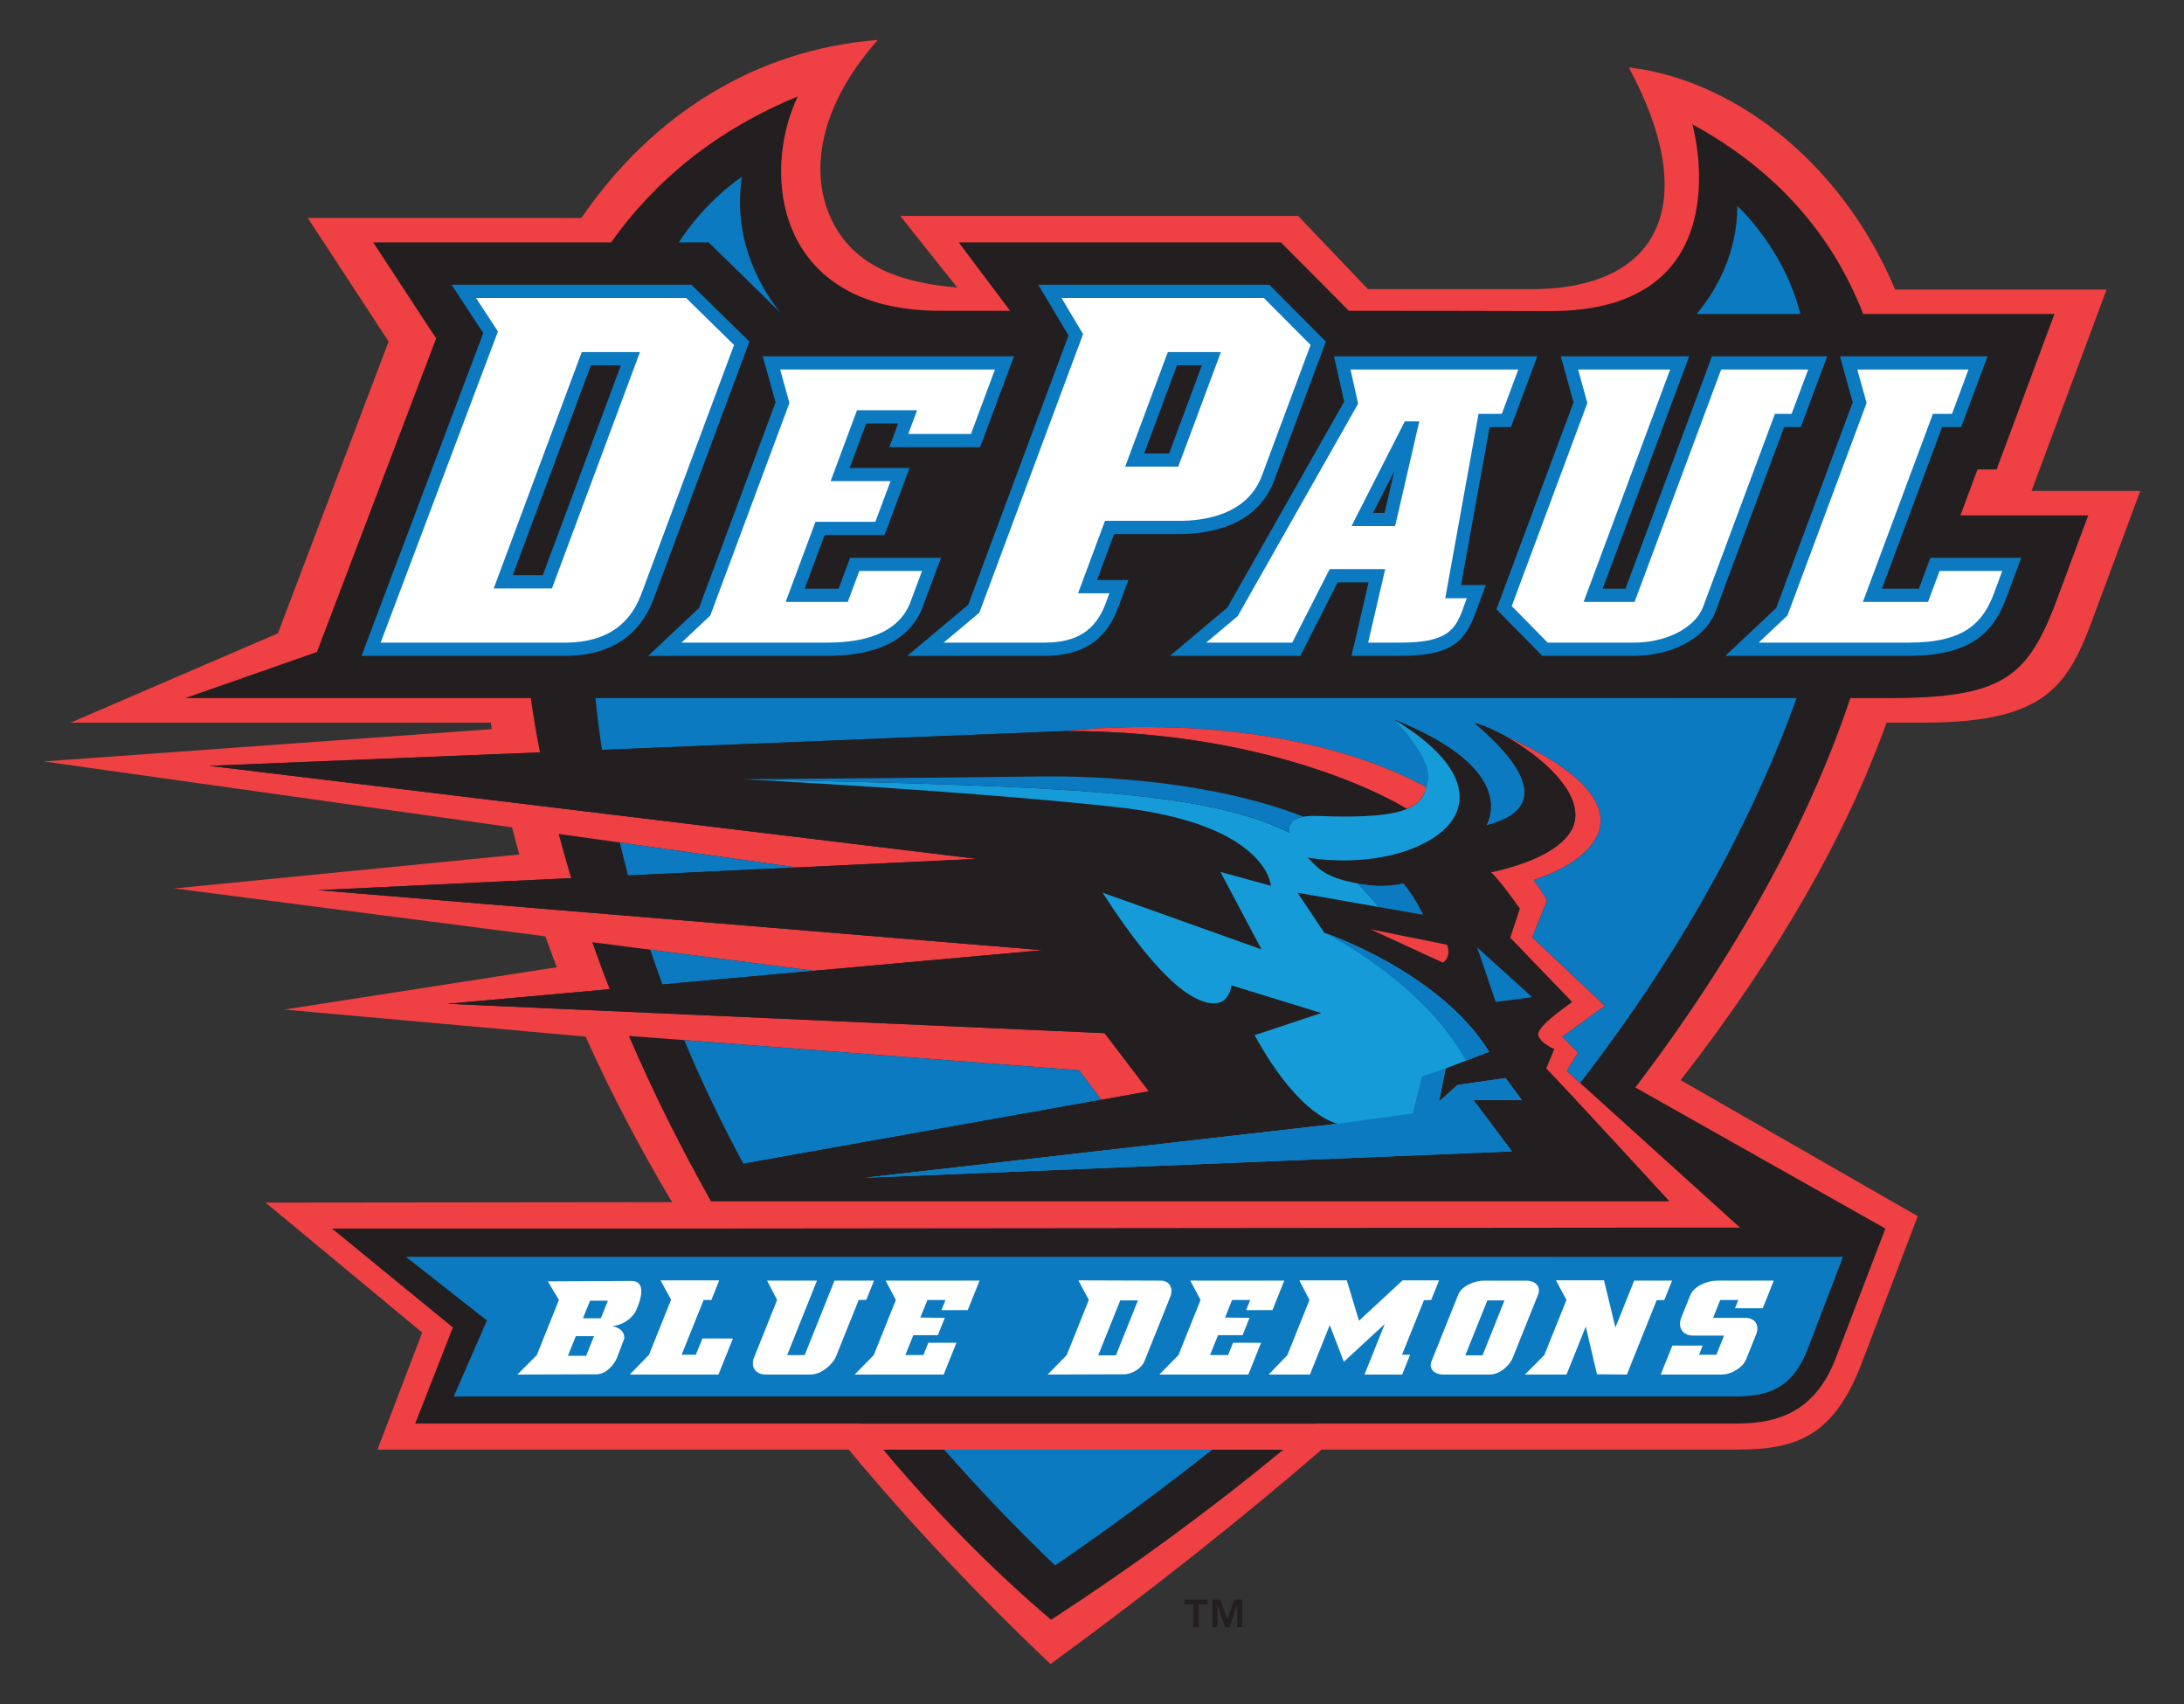 <?xml version="1.0" encoding="utf-8"?>
<!-- Generator: Adobe Illustrator 14.0.0, SVG Export Plug-In . SVG Version: 6.00 Build 43363)  -->
<!DOCTYPE svg PUBLIC "-//W3C//DTD SVG 1.1//EN" "http://www.w3.org/Graphics/SVG/1.1/DTD/svg11.dtd">
<svg version="1.1" id="Layer_1" xmlns="http://www.w3.org/2000/svg" xmlns:xlink="http://www.w3.org/1999/xlink" x="0px" y="0px"
	 width="250px" height="195px" viewBox="0 0 250 195" enable-background="new 0 0 250 195" xml:space="preserve">
<rect x="0" y="0" width="250" height="195" fill="#333333" stroke="none"/>
<g>
	<path fill="#EF4043" d="M232.551,56.181c0.167-0.447,8.587-23.05,8.587-23.05h-24.204c-6.432-15.238-19.123-24.123-30.49-25.416
		c8.257,15.309,3.841,25.467-11.4,25.375h-18.457l-7.99-8.38h-45.547l6.523,8.192c-6.113-0.508-11.52-2.212-14.204-7.39
		c-2.544-4.906-2.3-12.514,5.104-20.94c-13.8,1.067-25.738,8.415-33.923,20.371H35.227c0,0,8.026,12.247,9.259,14.136l-12.67,33.39
		L8.075,82.7l48.101-0.003c0.04,0.25,0.074,0.492,0.114,0.741L5,87.138l53.611,7.541c0.264,1.031,0.541,2.062,0.83,3.104
		l-39.503,3.885l42.489,5.486c0.414,1.176,0.852,2.352,1.304,3.53L32.53,115.53l34.503,3.1c2.778,6.195,6.064,12.518,9.905,18.941
		l-46.536,0.051l17.925,14.873l-5.121,13.393h53.944c6.765,8.131,14.44,16.334,23.103,24.541
		c11.5-8.398,21.812-16.584,31.035-24.541h47.482c7.125,0,11.328-1.624,14.568-10.499l6.185-16.215l-27.145-15.567
		c11.585-14.858,19.134-28.551,23.579-40.914h3.964c14.901,0.062,16.984-4.524,20.139-13.249L245,56.181H232.551"/>
	<path fill="#231F20" d="M101.11,165.898c5.959,7.107,12.393,13.669,19.204,19.463c9.464-6.142,18.343-12.67,26.582-19.463H101.11"
		/>
	<path fill="#231F20" d="M224.405,58.984c0.97-2.601,1.375-3.693,1.961-5.265h2.185l6.619-17.79h-21.896
		c-3.483-8.995-9.903-16.442-19.55-21.703c0,0,6.131,21.452-16.366,21.374c-5.798-0.021-14.092-0.029-22.953-0.036l-7.783-7.823
		h-36.876l5.879,7.823c-4.926,0-8,0.004-8,0.004c-18.86-0.007-20.519-15.727-16.303-24.534c-9.272,3.82-16.309,9.56-21.371,16.707
		H42.724l7.2,10.986L36.279,74.612L21.202,79.89H60.76c0.29,2.054,0.646,4.126,1.045,6.213l-37.847,1.534l87.907,10.648
		l-20.649,0.98L63.95,95.431c0.445,1.682,0.922,3.368,1.432,5.06l-28.948,1.374l82.901,6.869l-26.172,2.361l-25.373-3.27
		c0.633,1.79,1.295,3.588,2,5.375l-18.553,1.671l75.204,3.356l5.067,6.655l-5.456,0.977l-2.537-3.379l-51.53-3.935
		c2.74,6.384,5.892,12.717,9.404,18.901h109.667c0,0-11.248-12.246-14.076-15.176l0.926-2.214c0,0-1.454-0.557-1.815-1.512
		c-0.365-0.948,2.777-3.089,3.848-3.878l-7.081-7.36l1.103-3.323c0,0-2.246-3.22-3.316-4.174c0,0,9.758-1.765,9.683-6.59
		c-0.055-3.519-4.721-7.183-8.279-9.115c17.85,7.907,10.634,14.331,3.526,16.587c0.531,0.753,1.042,1.534,1.52,2.352l-1.704,4.202
		l8.322,7.863l-4.872,3.53l1.806,1.83l-1.306,2.076l19.827,17.933l-115.95,0.108c0,0.007,0,0.007,0,0.007H38.006l13.833,11.317
		l-4.312,10.999h51.13c0.003,0.004,0.011,0.015,0.014,0.021h51.775c0.008-0.007,0.015-0.018,0.022-0.021h48.534
		c4.663-0.043,8.742-1.443,11.079-7.335l5.736-14.981l-28.617-16.142c11.477-15.097,19.843-30.306,24.609-44.563
		c1.469,0,2.955,0,4.435,0c12.84,0.011,15.69-2.366,18.88-10.388l3.914-10.518H224.405"/>
	<path fill="#0B7AC0" d="M122.037,83.658c0,0,24.077-3.074,41.721,6.691c1.335-3.32-4.138-7.979-4.138-7.979
		c14.691,5.859,10.481,12.102,10.481,12.102c2.04-0.575,9.506-2.503-1.28-11.704c0.724,0.137,1.902,0.615,3.23,1.338
		c17.842,7.907,10.633,14.327,3.526,16.584c0.531,0.756,1.041,1.54,1.519,2.354l-1.707,4.199l8.319,7.863l-4.869,3.533l1.809,1.83
		l-1.306,2.076l1.537,1.389c12.978-16.804,20.465-32.031,24.776-44.046c-9.831-0.004-17.828,0.003-17.828,0.003H68.162
		c0.186,1.855,0.434,3.837,0.745,5.921L122.037,83.658"/>
	<path fill="#0B7AC0" d="M70.954,96.415c0.29,1.233,0.604,2.488,0.94,3.765l19.323-0.911L70.954,96.415"/>
	<path fill="#0B7AC0" d="M74.441,108.68c0.432,1.31,0.895,2.633,1.385,3.975l17.335-1.563L74.441,108.68"/>
	<path fill="#0B7AC0" d="M123.518,122.481l-45.189-3.45c1.908,4.564,4.141,9.292,6.767,14.142l40.954-7.313L123.518,122.481"/>
	<path fill="#0B7AC0" d="M78.842,27.743h2.29l8.241,8.075c-1.64-1.993-5.667-7.802-4.441-15.589c0,0-4.078,2.629-7.229,7.514H78.842
		"/>
	<path fill="#0B7AC0" d="M201.471,35.93h4.612c-1.867-7.525-7.209-12.359-7.209-12.359c-0.028,5.608-2.528,9.793-4.662,12.359
		H201.471"/>
	<path fill="#0B7AC0" d="M210.966,143.829c-0.435,1.135-4.076,10.644-4.076,10.644c-1.747,4.395-4.42,5.299-8.164,5.335H51.946
		c0.721-1.66,3.789-8.698,3.789-8.698s-6.856-5.386-9.267-7.28H210.966"/>
	<path fill="#0B7AC0" d="M108.092,165.898c3.855,4.402,8.065,8.825,12.685,13.245c6.442-4.416,12.425-8.843,17.981-13.245H108.092"
		/>
	<path fill="#EF4043" d="M163.291,90.093c-17.6-9.455-41.256-6.435-41.256-6.435c24.824,0,38.688,8.713,39.01,8.916
		C162.492,91.98,162.998,91.12,163.291,90.093"/>
	<path fill="#231F20" d="M176.981,122.272l0.926-2.222c0,0-1.454-0.549-1.815-1.501c-0.362-0.951,2.777-3.088,3.848-3.881
		l-7.081-7.36l1.103-3.323c0,0-2.246-3.22-3.316-4.174c0,0,9.758-1.765,9.683-6.594c-0.069-4.829-8.84-9.943-11.506-10.449
		c10.786,9.205,3.316,11.125,1.277,11.701c0,0,4.21-6.239-10.479-12.099c9.437,5.667,9.216,11.234,3.259,14.193
		c-5.957,2.966-13.22,1.577-13.22,1.577c-1.775-1.439-4.167-4.977,1.229-4.763c5.479,0.217,8.464-0.109,10.156-0.799
		c-0.321-0.21-14.186-8.919-39.01-8.919l-98.077,3.979l87.907,10.648l-75.43,3.581l82.901,6.872l-68.097,6.131l75.204,3.364
		l5.071,6.651l-51.919,9.27l1.792,3.295h109.67C191.058,137.448,179.813,125.198,176.981,122.272"/>
	<path fill="#159CD8" d="M174.211,125.903l-1.866-2.532l-5.505,0.789l-2.12,1.898l0.764-3.794l4.977-1.902
		c-5.668-9.187-18.865-13.614-18.865-13.614l-3.071-4.593l9.332,1.646c-0.008-0.011-0.015-0.019-0.022-0.025
		c-0.817-0.962-1.612-1.852-2.423-2.681c0.007,0,0.015,0,0.015,0c-4.312-0.748-4.768-2.151-5.766-2.958c0,0,7.263,1.393,13.22-1.573
		c5.957-2.959,6.178-8.521-3.259-14.193c0,0,4.413,4.413,3.841,7.024c-0.571,2.619-1.385,4.427-12.572,3.982
		c-2.64-0.105-3.414,0.69-3.31,1.692v0.004c0.008,0.076,0.022,0.148,0.036,0.224c-9.559-4.716-24.925-5.31-62.57-6.124
		c0,0,25.074,1.266,42.582,3.165c17.504,1.899,17.848,9.027,17.848,9.027l-5.772-1.584l4.698,8.865l-18.198-6.492
		c7.358,11.4,11.059,12.666,12.798,12.666c1.74,0,1.964-2.058,1.964-2.058l10.279,3.164l-7.631,2.536
		c5.208,9.501,9.512,10.131,9.512,10.131l-54.134,6.185l74.077-3.017l-4.397-5.859H174.211"/>
	<polygon fill="#0B7AC0" points="169.089,108.412 175.383,114.112 171.209,114.662 	"/>
	<path fill="#EF4043" d="M156.879,106.344l8.745,1.765c0,0,0.618,1.31-0.463,2.047L156.879,106.344"/>
	<polygon fill="#0B7AC0" points="162.777,123.194 161.718,127.415 153.124,128.598 98.994,134.779 173.067,131.763 168.67,125.903 
		174.211,125.903 172.345,123.371 166.84,124.16 164.72,126.063 165.479,122.261 	"/>
	<path fill="#0B7AC0" d="M167.794,121.379l2.666-1.017c-5.671-9.184-18.862-13.617-18.862-13.617S162.817,112.293,167.794,121.379"
		/>
	<path fill="#0B7AC0" d="M156.604,101.272c-0.431-0.051-0.817-0.116-1.189-0.178c0.807,0.829,1.602,1.719,2.412,2.681
		c0.015,0.007,0.019,0.015,0.029,0.029l5.042,0.882c-0.59-1.298-1.35-2.495-2.25-3.595
		C159.396,101.363,158.047,101.461,156.604,101.272"/>
	<path fill="#0B7AC0" d="M149.207,93.463c-10.225-3.997-23.11-4.706-30.136-4.608c-11.238,0.159-34.026,0.318-34.026,0.318
		c37.648,0.814,53.014,1.407,62.57,6.12C147.432,94.451,147.782,93.717,149.207,93.463"/>
	<path fill="#0B7AC0" d="M158.495,58.691h-1.32c0.42-0.833,1.208-2.378,2.42-4.756C159.049,56.306,158.607,58.228,158.495,58.691
		 M174.887,40.776h-22.182c0,0,1.045,4.684,1.157,5.185c-0.282,0.494-13.228,23.327-13.361,23.559
		c-0.198,0.166-6.568,5.53-6.568,5.53h14.916c0,0,3.899-7.66,4.279-8.413h3.53c-0.337,1.458-1.671,7.234-1.671,7.234
		c-0.019,0.007-0.076,0.257-0.076,0.257l-0.203,0.922h5.502c5.979,0.025,7.559-1.613,8.836-5.31
		c-0.008,0.018,0.658-1.769,0.658-1.769l0.384-1.023h-2.844c0.282-1.563,3.067-16.961,3.271-18.075h2.444l3.013-8.097H174.887z"/>
	<path fill="#0B7AC0" d="M137.582,41.809c-0.604,1.619-3.454,9.263-3.758,10.082h-2.85c0.604-1.619,3.45-9.263,3.754-10.082H137.582
		 M144.986,32.588h-26.134c0,0,3.13,5.255,3.456,5.8c-0.248,0.664-11.345,30.459-11.482,30.825c-0.291,0.242-6.97,5.837-6.97,5.837
		h15.777c4.233-0.021,6.863-1.703,8.275-5.295c0.004-0.015,1.257-3.375,1.257-3.375h-3.586c0.499-1.346,1.696-4.557,1.955-5.27
		h7.389c3.267,0.015,9.035-0.781,10.984-6.268c-0.003,0.011,5.697-15.295,5.697-15.295l0.17-0.456l-6.475-6.503H144.986z"/>
	<path fill="#0B7AC0" d="M71.073,41.809c-0.682,1.841-8.604,23.106-8.941,24.014h-3.441c0.689-1.841,8.612-23.106,8.948-24.014
		H71.073 M78.842,32.588h-27.15c0,0,3.259,4.977,3.626,5.532c-0.268,0.704-13.931,36.93-13.931,36.93h22.644
		c5.417,0.163,9.042-2,10.753-6.423c0.004-0.011,10.999-29.539,10.999-29.539l-6.63-6.5H78.842z"/>
	<path fill="#FFFFFF" d="M72.164,40.295H66.59L56.516,67.339h6.666l10.071-27.043H72.164 M78.537,34.1
		c0.385,0.378,4.89,4.792,5.487,5.378c-0.331,0.892-10.652,28.609-10.652,28.609c-1.476,3.809-4.52,5.595-9.315,5.451H43.574
		C44.301,71.603,57,37.934,57,37.934s-1.647-2.519-2.51-3.834H78.537z"/>
	<path fill="#FFFFFF" d="M138.668,40.295h-4.992l-4.879,13.107h6.076l4.883-13.107H138.668 M144.672,34.1
		c0.387,0.389,4.767,4.785,5.349,5.375c-0.317,0.854-5.533,14.851-5.533,14.851c-1.643,4.615-6.691,5.288-9.56,5.277h-8.44
		l-3.085,8.293h3.585c-0.241,0.647-0.488,1.324-0.488,1.324c-1.167,2.966-3.29,4.304-6.867,4.318h-11.616
		c1.615-1.353,4.089-3.421,4.089-3.421l11.871-31.879c0,0-1.654-2.781-2.463-4.138H144.672z"/>
	<path fill="#0B7AC0" d="M208.064,40.776H195.97c0,0-9.556,25.64-9.906,26.591h-2.608c0.706-1.884,9.903-26.591,9.903-26.591
		h-14.699c0,0,1.342,4.845,1.462,5.266c-0.167,0.452-8.825,23.684-8.825,23.684l5.236,5.324h10.461
		c3.656,0.037,8.178-1.587,9.447-5.259c-0.008,0.015,6.601-17.73,7.787-20.918h1.909l3.021-8.097H208.064"/>
	<path fill="#FFFFFF" d="M206.979,42.288c-0.499,1.33-1.628,4.371-1.896,5.075h-1.909l-8.16,21.918
		c-0.987,2.846-4.774,4.293-8.015,4.257h-9.838c-0.369-0.38-3.56-3.624-4.112-4.181c0.325-0.868,8.655-23.242,8.655-23.242
		s-0.724-2.633-1.057-3.827h10.532c-0.701,1.885-9.902,26.591-9.902,26.591h5.834c0,0,9.548-25.644,9.906-26.591H206.979"/>
	<path fill="#0B7AC0" d="M226.417,40.776h-15.799c0,0,1.346,4.845,1.461,5.27c-0.166,0.445-8.645,23.209-8.764,23.535
		c-0.246,0.228-5.813,5.469-5.813,5.469h20.993c7.639,0.015,9.889-3.19,11.176-6.662l1.7-4.557H220.97c0,0-1.049,2.807-1.316,3.537
		h-4.231c0.665-1.787,6.554-17.607,6.886-18.495h2.185l3.017-8.097H226.417"/>
	<path fill="#FFFFFF" d="M225.332,42.288c-0.492,1.33-1.635,4.371-1.889,5.075h-2.185l-8.015,21.517h7.458
		c0,0,1.049-2.81,1.316-3.537h7.176c-0.383,1.031-0.933,2.518-0.933,2.518c-1.273,3.418-3.422,5.686-9.766,5.678h-17.181
		c1.342-1.266,3.291-3.096,3.291-3.096l9.064-24.327c0,0-0.73-2.629-1.063-3.827H225.332"/>
	<path fill="#0B7AC0" d="M114.98,40.776H87.313c0,0,1.347,4.845,1.466,5.27c-0.167,0.448-8.644,23.209-8.764,23.535
		c-0.244,0.228-5.814,5.469-5.814,5.469h20.374c5.756,0.033,9.445-1.772,10.959-5.367c0.011-0.029,2.185-5.852,2.185-5.852H97.314
		c0,0-1.049,2.807-1.318,3.537h-3.886c0.53-1.417,2.011-5.4,2.286-6.142h6.859l2.859-7.675h-6.856
		c0.496-1.331,1.633-4.391,1.896-5.093h3.653c-0.3,0.799-1.011,2.718-1.011,2.718h10.398l3.875-10.4H114.98"/>
	<path fill="#FFFFFF" d="M113.89,42.288c-0.559,1.498-2.458,6.604-2.744,7.375h-7.178c0.297-0.792,1.015-2.716,1.015-2.716h-6.881
		l-3.022,8.116h6.856c-0.479,1.284-1.479,3.972-1.734,4.651h-6.856l-3.411,9.165h7.111c0,0,1.045-2.81,1.318-3.537h7.178
		c-0.474,1.259-1.411,3.783-1.411,3.783c-1.244,2.948-4.459,4.441-9.552,4.413H78.018c1.34-1.266,3.288-3.096,3.288-3.096
		l9.06-24.327c0,0-0.73-2.629-1.063-3.827H113.89"/>
	<path fill="#FFFFFF" d="M160.807,48.218l-6.102,11.984h4.995l2.763-11.984H160.807 M173.798,42.288
		c-0.491,1.33-1.627,4.371-1.888,5.075h-2.662l-3.812,21.097h2.474c-0.145,0.376-0.289,0.767-0.289,0.767
		c-0.955,2.777-1.772,4.336-7.408,4.311h-3.602c0.455-1.946,1.735-7.487,1.735-7.487l0.214-0.922h-6.358
		c0,0-3.903,7.661-4.282,8.409h-9.842c1.505-1.266,3.603-3.035,3.603-3.035l13.78-24.303c0,0-0.607-2.742-0.868-3.912H173.798z"/>
	<path fill="#FFFFFF" d="M65.012,155.153l0.898-2.246h2.085l-0.899,2.246H65.012 M71.462,153.171
		c0.056-0.734-0.488-1.226-1.358-1.414c1.092-0.116,2.043-0.73,2.604-1.577c0.629-1.266,1.383-3.609-0.445-3.595l-9.552,0.051
		l1.266,2.13l-2.528,6.305l-2.222,2.228l9.033-0.029c1.063,0,1.958-0.983,2.347-1.848L71.462,153.171z M66.733,150.859l0.808-2.011
		h2.043l-0.803,2.011H66.733z"/>
	<polygon fill="#FFFFFF" points="82.241,157.298 72.092,157.298 74.292,155.034 76.821,148.729 75.607,146.52 82.329,146.52 
		81.429,148.766 80.544,148.766 78.025,155.034 79.651,155.034 80.403,153.175 83.896,153.175 	"/>
	<path fill="#FFFFFF" d="M99.159,148.762h-0.865l-2.591,6.46c-0.367,0.911-1.678,2.076-2.922,2.076h-5.1
		c-1.244,0-1.781-0.911-1.367-1.946l2.641-6.59l-1.148-2.213h5.711l-3.414,8.521h2.007l3.414-8.521h4.52L99.159,148.762"/>
	<polygon fill="#FFFFFF" points="108.02,157.298 97.835,157.298 100.02,155.07 102.549,148.766 101.375,146.549 112.13,146.549 
		110.776,149.927 107.765,149.927 108.235,148.766 106.165,148.766 105.356,150.776 108.154,150.81 107.356,152.791 
		104.549,152.791 103.634,155.07 105.702,155.07 106.268,153.659 109.483,153.659 	"/>
	<path fill="#FFFFFF" d="M133.973,148.364c0.337-0.847-0.018-1.813-1.117-1.813l-9.418-0.032l1.199,2.242l-2.53,6.309l-2.185,2.228
		l8.693-0.029c0.985,0,2.057-0.684,2.382-1.482L133.973,148.364 M125.707,155.103l2.526-6.29h2.025l-2.522,6.29H125.707z"/>
	<polygon fill="#FFFFFF" points="142.899,157.298 132.714,157.298 134.896,155.07 137.427,148.766 136.248,146.549 147.012,146.549 
		145.651,149.927 142.643,149.927 143.109,148.766 141.036,148.766 140.233,150.776 143.033,150.81 142.237,152.791 
		139.424,152.791 138.512,155.07 140.581,155.07 141.146,153.659 144.356,153.659 	"/>
	<path fill="#FFFFFF" d="M160.503,157.298h-4.312l2.322-5.787l-4.688,4.326c-0.528-1.382-1.078-2.814-1.609-4.196l-2.269,5.657
		h-4.724l2.142-2.228l2.528-6.305l-1.161-2.246h5.433l1.396,4.622l4.992-4.622h4.177l-0.904,2.246l-0.831,0.032l-2.507,6.236h0.926
		L160.503,157.298"/>
	<path fill="#FFFFFF" d="M176.056,148.169c0.357-0.904-0.254-1.617-1.36-1.617h-4.84c-1.041,0-2.527,0.601-2.915,1.563l-3.081,7.672
		c-0.34,0.868,0.34,1.512,1.382,1.512h5.266c1.165,0,2.286-0.998,2.666-1.946L176.056,148.169 M167.729,155.103l2.528-6.29h1.964
		l-2.518,6.29H167.729z"/>
	<polygon fill="#FFFFFF" points="190.512,148.762 189.633,148.798 186.226,157.298 182.805,157.269 181.521,151.808 
		179.317,157.298 174.555,157.298 176.778,155.07 179.311,148.762 178.109,146.516 183.607,146.516 184.913,151.912 
		187.065,146.549 191.401,146.549 	"/>
	<path fill="#FFFFFF" d="M199.887,155.536c-0.38,0.951-1.671,1.762-2.796,1.762h-6.987l1.327-3.31h3.469l-0.416,1.046h1.985
		l0.883-2.192h-3.509c-1.309,0-1.812-0.998-1.389-2.065l1.027-2.542c0.401-1.017,1.873-1.686,3.096-1.686h6.468l-1.267,3.164h-3.176
		l0.384-0.947h-2.069l-0.82,2.044h3.675c1.189,0,1.646,0.9,1.255,1.881L199.887,155.536"/>
	<path fill="#231F20" d="M135.564,183.589v-0.521h2.68v0.521h-1.027v2.626h-0.622v-2.626H135.564z M139.684,183.068l0.804,2.253
		l0.795-2.253h0.908v3.146h-0.579v-2.539l-0.864,2.539h-0.514l-0.875-2.539v2.539h-0.579v-3.146H139.684z"/>
</g>
</svg>
